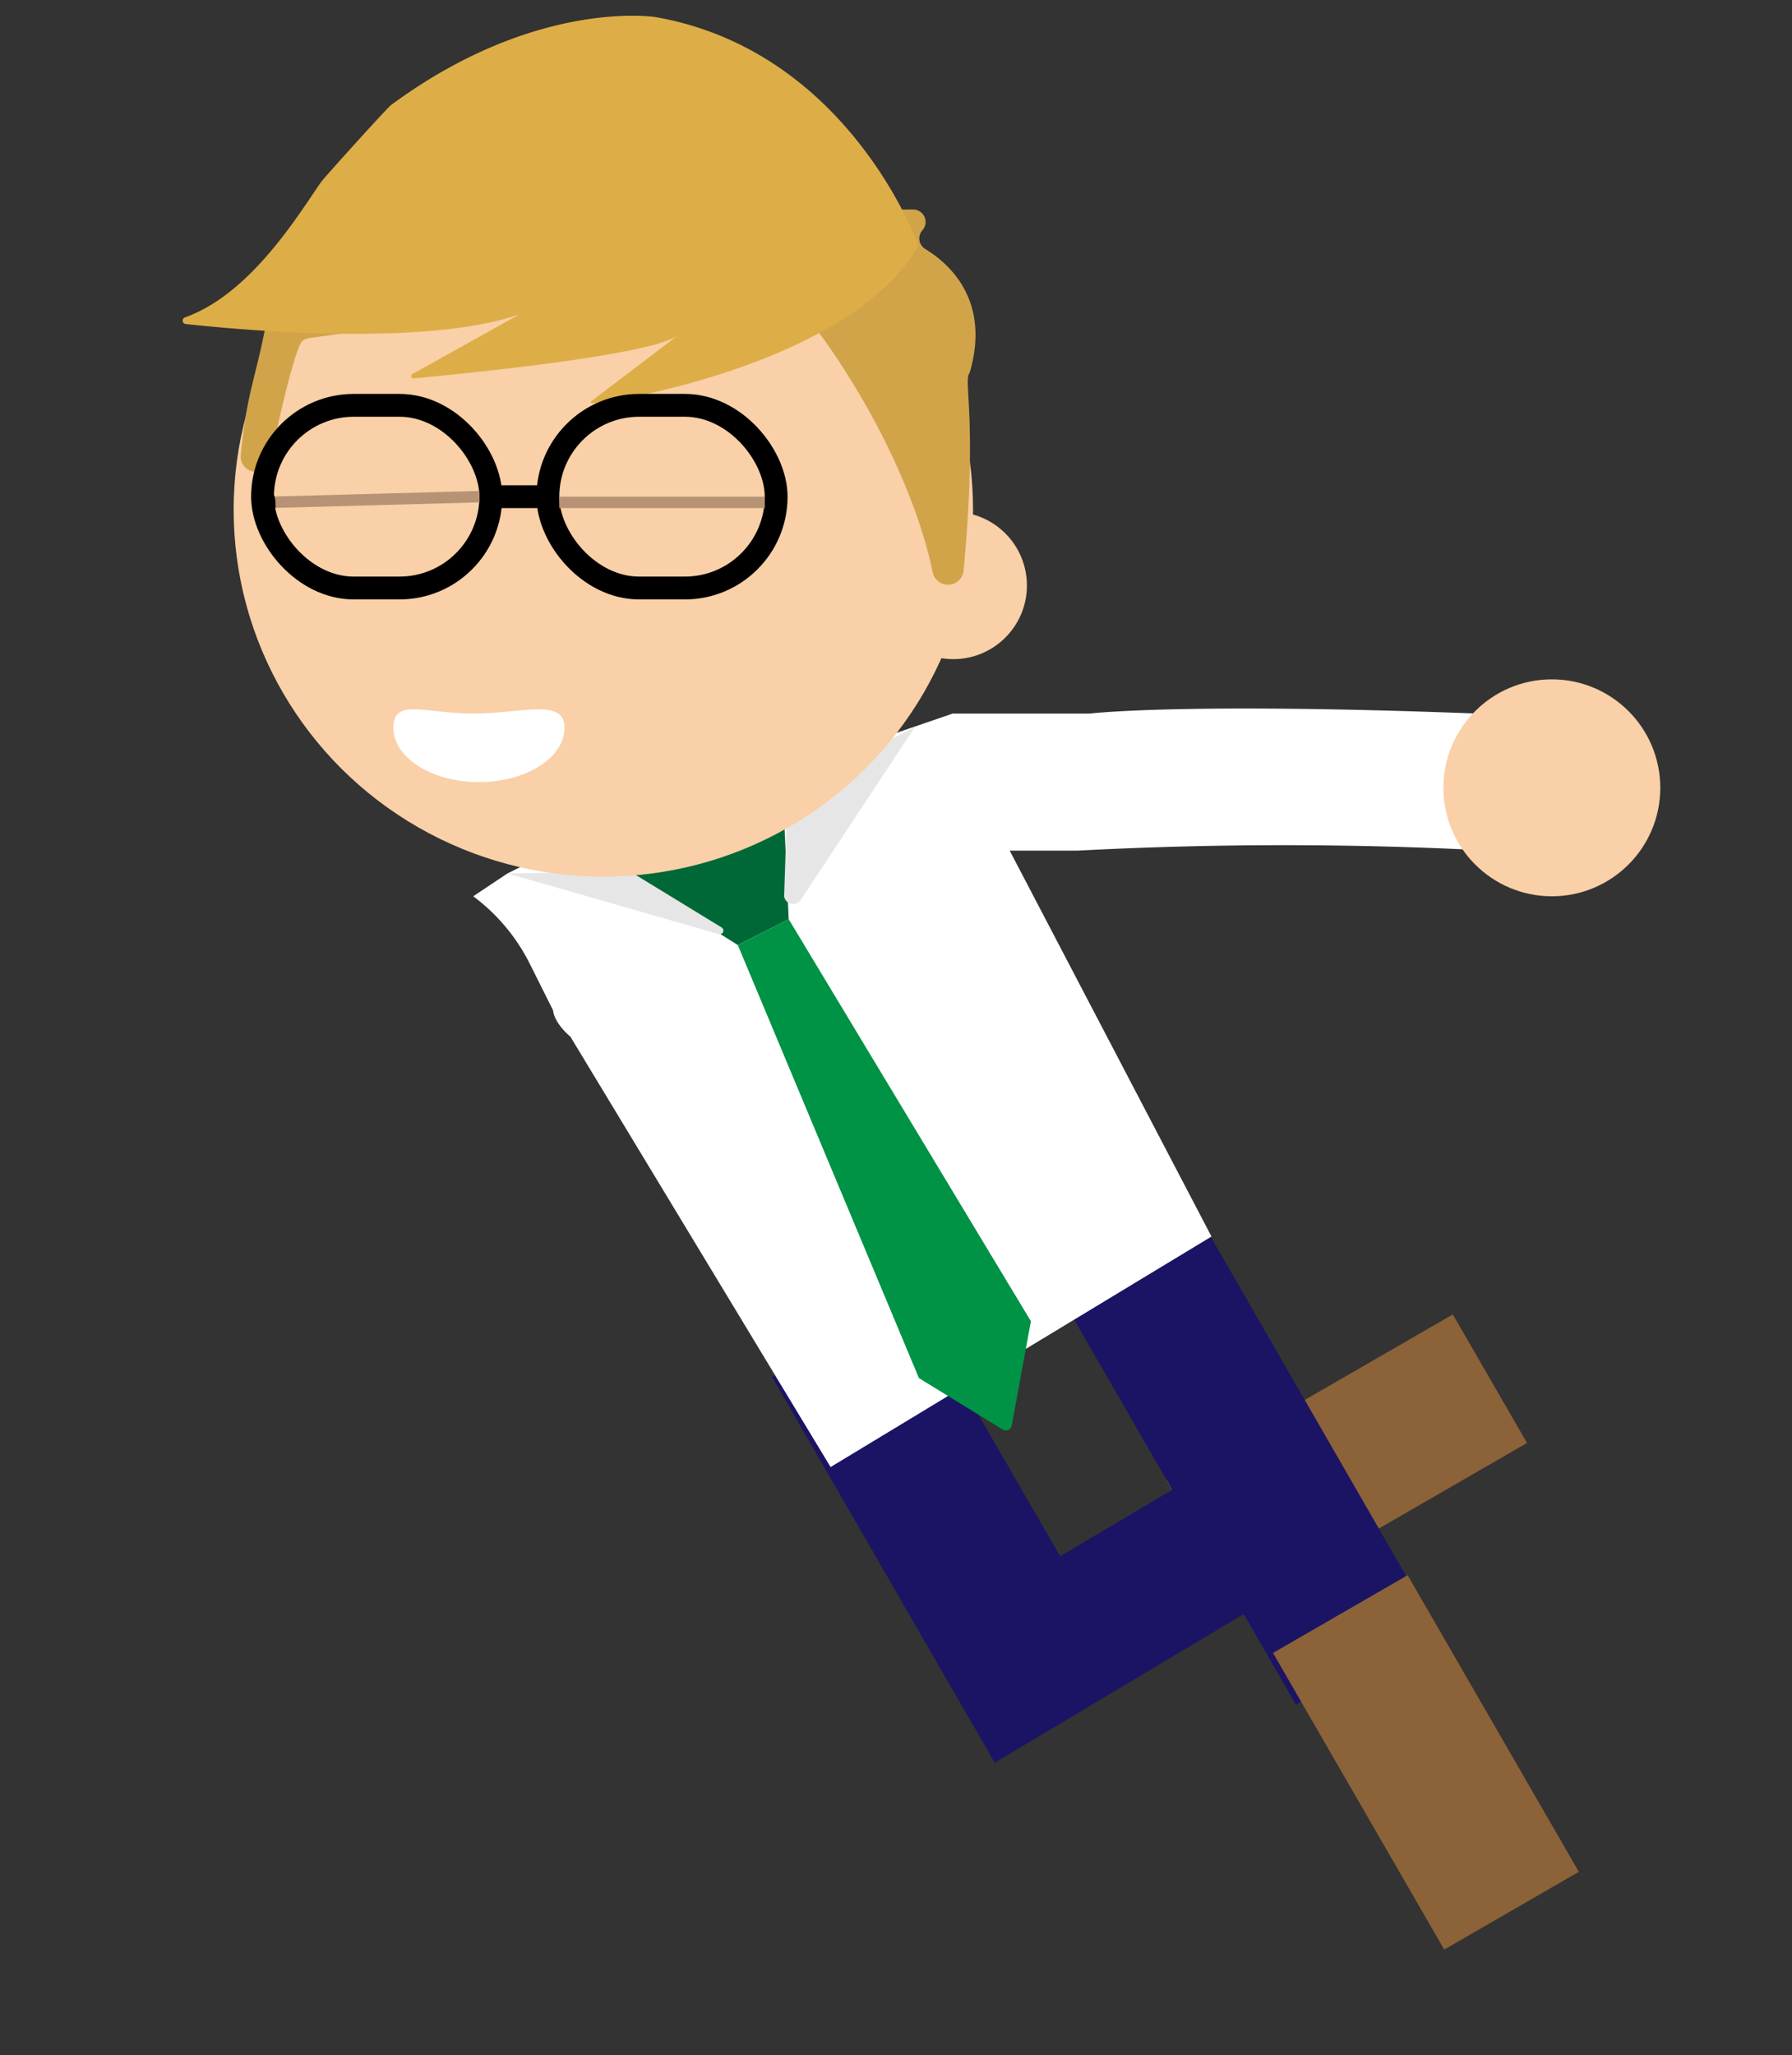<svg viewBox="0 0 157 180" xmlns="http://www.w3.org/2000/svg"><rect x="0" y="0" width="157" height="180" fill="#333333" stroke="none"/><path d="m103.46 121.5h29v13h-29z" fill="#8c6239" transform="matrix(-.866 .5 -.5 -.866 284.13 179.87)"/><path d="m102.53 108.5h14v40h-14z" fill="#1b1464" transform="matrix(-.866 .499 -.499 -.866 268.6 185.12)"/><path d="m109.94 147.54h30v13.62h-30z" fill="#8c6239" transform="matrix(-.5 -.866 .866 -.5 53.73 339.73)"/><path d="m87.15 154.39 33.32-19.89-6-11-21.59 12.8-13.1-22.69-12.13 7z" fill="#1b1464"/><path d="m50 90.84 22.77 37.65 33.37-20.19-17.68-33.8h6a341.54 341.54 0 0 1 36 0l-1-12c-26-1-34 0-34 0h-12l-35 12-4 2-3 2a16.65 16.65 0 0 1 5 6l2 4s0 1 1.56 2.34" fill="#fff"/><circle cx="135.96" cy="69" fill="#f9d0a7" r="9.5"/><path d="m68.6 69.55.5 10.96-4.46 2.26-9.87-6.21z" fill="#006837"/><path d="m69.1 80.51 21.22 35.21-1.67 9.08a.53.53 0 0 1 -.76.43l-7.38-4.53-15.87-37.93z" fill="#009245"/><path d="m69 69.33-.3 9.19a.8.8 0 0 0 1.46.29l9.98-15.11z" fill="#e6e6e6"/><path d="m63.22 81.23-8-4.89-10.75.16 18.53 5.32a.32.32 0 0 0 .22-.59z" fill="#e6e6e6"/><ellipse cx="52.86" cy="44.64" fill="#f9d0a7" rx="32.39" ry="32.14"/><circle cx="83.52" cy="51.28" fill="#f9d0a7" r="6.45"/><path d="m34.46 63.73c0 2.63 3.36 4.77 7.5 4.77s7.5-2.14 7.5-4.77-3.85-1.23-8-1.23-7-1.41-7 1.23z" fill="#fff"/><path d="m21.1 39.81c.51-5.47 1.36-6.81 2.27-11.81a1.07 1.07 0 0 1 .57-.78l22.76-11.57a1.07 1.07 0 0 1 .63-.11l22.37 2.81h10.3a1.09 1.09 0 0 1 .82 1.81 1.08 1.08 0 0 0 .23 1.64c2 1.21 5.74 4.39 3.94 10.72a1.22 1.22 0 0 1 -.1.24c-.43.8.73 4.45-.47 17.23a1.37 1.37 0 0 1 -2.7.15c-2.11-10.14-9.64-21.74-14.07-25.72a1.07 1.07 0 0 0 -.93-.23l-39.72 5.43a1.11 1.11 0 0 0 -.52.26c-.53.51-1.71 5.17-2.76 10.3a1.31 1.31 0 0 1 -2.62-.37z" fill="#d1a44a"/><path d="m51.88 35.32c2.59-.17 22.9-3.74 28.58-13.82 0 0-6-17-23-20 0 0-10.46-1.7-23.2 7.7-.37.28-5.85 6.35-6.12 6.73-1.91 2.73-6.14 9.82-11.94 11.87a.3.3 0 0 0 .07.58c5 .54 21 2 29.23-.84l-9.36 5.22a.2.2 0 0 0 .1.38c4.14-.39 20.88-2 23.18-3.79l-7.61 5.79a.1.1 0 0 0 .07.18z" fill="#ddae47"/><g stroke-miterlimit="10"><rect fill="#f9d0a7" height="16" rx="8" stroke="#000" stroke-width="2" width="20" x="48" y="35.5"/><rect fill="#f9d0a7" height="16" rx="8" stroke="#000" stroke-width="2" width="20" x="23" y="35.5"/><path d="m43 43.5h5" fill="none" stroke="#000" stroke-width="2"/><path d="m23.5 44 18.5-.5" stroke="#b79274"/><path d="m49 44h18" stroke="#b79274"/></g><path d="m23 43.27a5.7 5.7 0 0 0 .2 1.49.64.64 0 0 0 .13.26.44.44 0 0 0 .66-.13 1.23 1.23 0 0 0 .14-.76 1.86 1.86 0 0 0 -.1-.7.7.7 0 0 0 -.51-.45.46.46 0 0 0 -.51.51"/></svg>